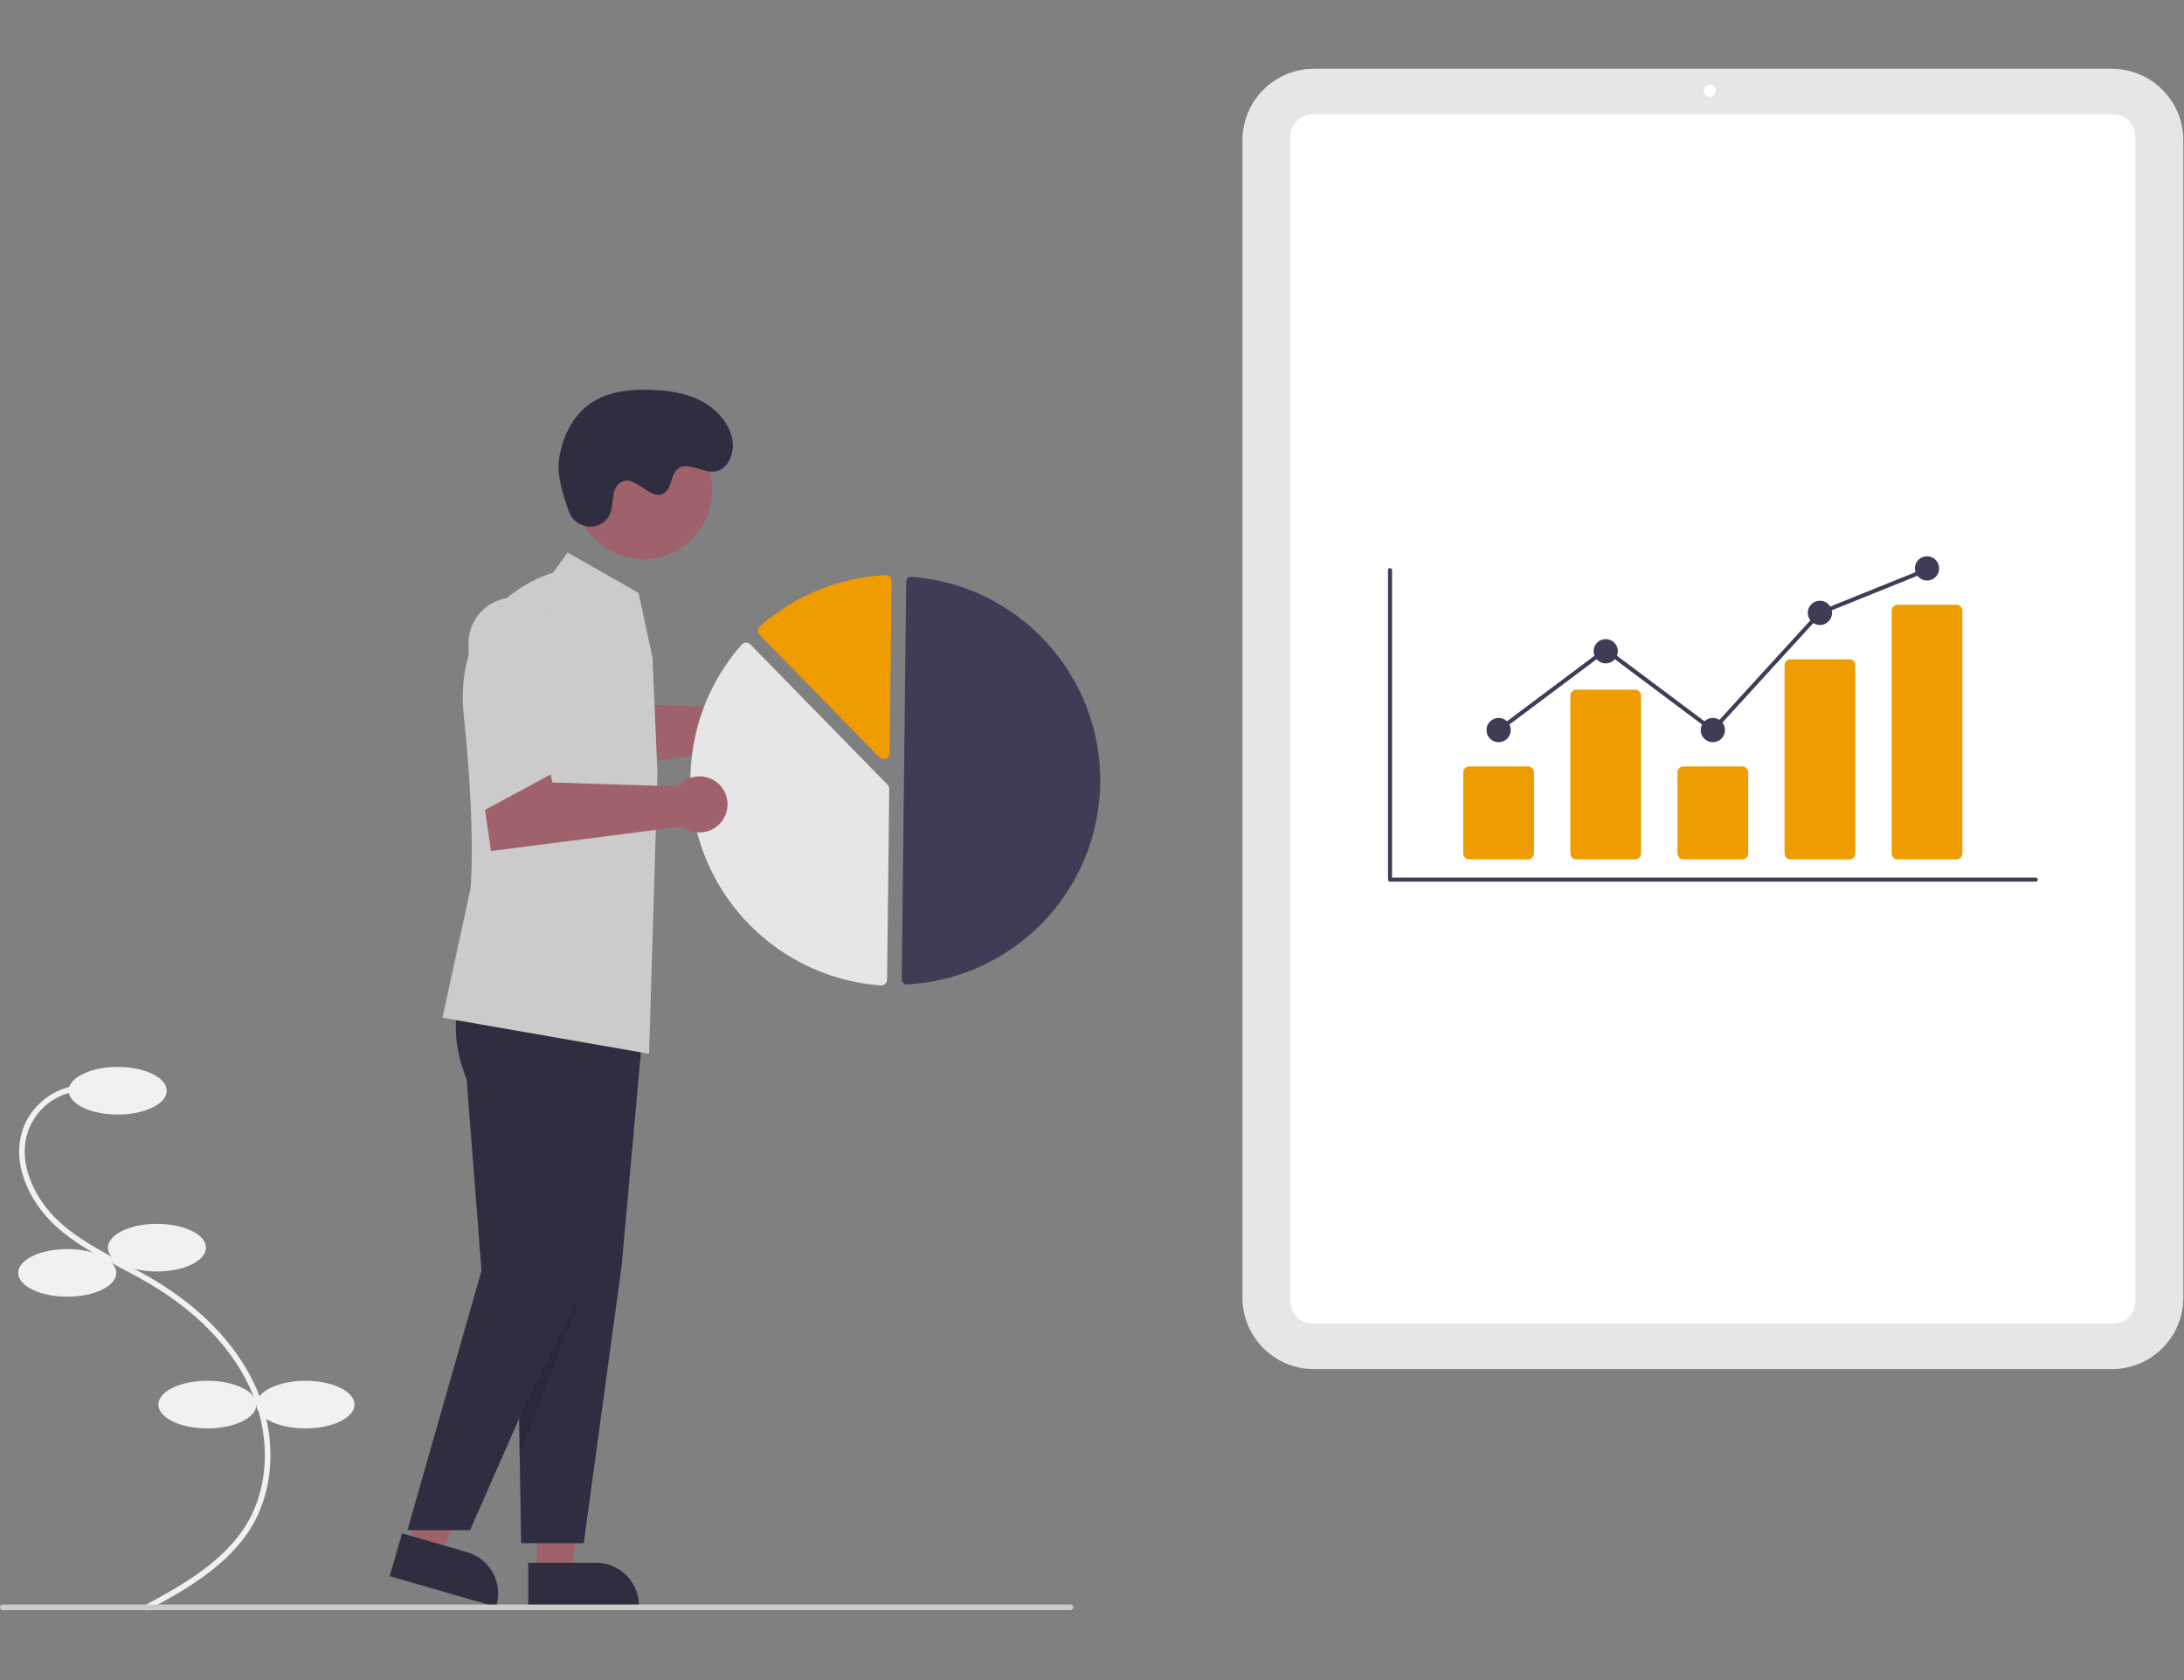 <?xml version="1.0" standalone="no"?>
<!DOCTYPE svg PUBLIC "-//W3C//DTD SVG 1.0//EN" "http://www.w3.org/TR/2001/REC-SVG-20010904/DTD/svg10.dtd">
<svg xmlns="http://www.w3.org/2000/svg" xmlns:xlink="http://www.w3.org/1999/xlink" id="body_1" width="650" height="500">

<rect width="100%" height="100%" fill="#808080" stroke="none"/>

<g transform="matrix(0.834 0 0 0.834 -0 20.478)">
    <path transform="matrix(1 0 0 1 -210.433 -174.88)"  d="M262.716 725.12L261.765 723.362C 274.518 716.464 290.391 707.881 298.681 693.794C 306.853 679.908 307.037 661.052 299.16 644.583C 292.456 630.568 280.142 618.011 263.548 608.27C 260.275 606.349 256.84 604.528 253.517 602.767C 245.485 598.51 237.181 594.109 230.333 587.864C 220.901 579.263 213.765 564.829 219.084 551.973C 222.652 543.601 230.673 537.989 239.761 537.506L239.761 537.506L239.874 539.503C 231.549 539.944 224.199 545.083 220.926 552.751C 215.984 564.698 222.765 578.256 231.68 586.386C 238.341 592.46 246.532 596.801 254.454 601C 257.795 602.771 261.251 604.602 264.561 606.546C 281.5 616.489 294.088 629.343 300.964 643.72C 309.124 660.78 308.91 680.357 300.405 694.809C 291.832 709.375 275.688 718.106 262.716 725.12z" stroke="none" fill="#F1F1F1" fill-rule="nonzero" />
    <path d="M24.504 364.667C 24.504 359.973 32.339 356.167 42.004 356.167C 51.669 356.167 59.504 359.973 59.504 364.667C 59.504 369.362 51.669 373.167 42.004 373.167C 32.339 373.167 24.504 369.362 24.504 364.667" stroke="none" fill="#F1F1F1" fill-rule="nonzero" />
    <path d="M38.504 420.667C 38.504 415.973 46.339 412.167 56.004 412.167C 65.669 412.167 73.504 415.973 73.504 420.667C 73.504 425.362 65.669 429.167 56.004 429.167C 46.339 429.167 38.504 425.362 38.504 420.667" stroke="none" fill="#F1F1F1" fill-rule="nonzero" />
    <path d="M6.504 429.667C 6.504 424.973 14.339 421.167 24.004 421.167C 33.669 421.167 41.504 424.973 41.504 429.667C 41.504 434.362 33.669 438.167 24.004 438.167C 14.339 438.167 6.504 434.362 6.504 429.667" stroke="none" fill="#F1F1F1" fill-rule="nonzero" />
    <path d="M56.504 476.667C 56.504 471.973 64.339 468.167 74.004 468.167C 83.669 468.167 91.504 471.973 91.504 476.667C 91.504 481.362 83.669 485.167 74.004 485.167C 64.339 485.167 56.504 481.362 56.504 476.667" stroke="none" fill="#F1F1F1" fill-rule="nonzero" />
    <path d="M91.504 476.667C 91.504 471.973 99.339 468.167 109.004 468.167C 118.669 468.167 126.504 471.973 126.504 476.667C 126.504 481.362 118.669 485.167 109.004 485.167C 99.339 485.167 91.504 481.362 91.504 476.667" stroke="none" fill="#F1F1F1" fill-rule="nonzero" />
    <path transform="matrix(1 0 0 1 -210.433 -174.88)"  d="M964.104 638.88L679.27 638.88C 665.214 638.864 653.822 627.473 653.807 613.416L653.807 613.416L653.807 200.343C 653.822 186.287 665.214 174.896 679.27 174.88L679.27 174.88L964.104 174.88C 978.16 174.896 989.552 186.287 989.567 200.343L989.567 200.343L989.567 613.416C 989.552 627.473 978.16 638.864 964.104 638.88z" stroke="none" fill="#E6E6E6" fill-rule="nonzero" />
    <path transform="matrix(1 0 0 1 -210.433 -174.88)"  d="M964.605 622.633L678.769 622.633C 674.436 622.628 670.924 619.117 670.919 614.784L670.919 614.784L670.919 198.976C 670.924 194.643 674.436 191.131 678.769 191.126L678.769 191.126L964.605 191.126C 968.938 191.131 972.449 194.643 972.454 198.976L972.454 198.976L972.454 614.784C 972.449 619.117 968.938 622.628 964.605 622.633z" stroke="none" fill="#FFFFFF" fill-rule="nonzero" />
    <path d="M612.338 7.798C 612.338 8.396 612.126 8.907 611.703 9.33C 611.28 9.753 610.77 9.965 610.171 9.965C 609.573 9.965 609.063 9.753 608.64 9.33C 608.217 8.907 608.005 8.396 608.005 7.798C 608.005 7.2 608.217 6.69 608.64 6.267C 609.063 5.844 609.573 5.632 610.171 5.632C 610.77 5.632 611.28 5.844 611.703 6.267C 612.126 6.69 612.338 7.2 612.338 7.798C 612.338 7.824 612.337 7.849 612.336 7.874" stroke="none" fill="#FFFFFF" fill-rule="nonzero" />
    <path transform="matrix(1 0 0 1 -210.433 -174.88)"  d="M936.898 464.929L706.476 464.929C 706.078 464.929 705.755 464.606 705.755 464.208L705.755 464.208L705.755 353.767C 705.757 353.37 706.079 353.05 706.476 353.05C 706.873 353.05 707.195 353.37 707.197 353.767L707.197 353.767L707.197 463.487L936.898 463.487C 937.295 463.489 937.616 463.811 937.616 464.208C 937.616 464.605 937.295 464.928 936.898 464.929z" stroke="none" fill="#3F3D56" fill-rule="nonzero" />
    <path transform="matrix(1 0 0 1 -210.433 -174.88)"  d="M755.707 456.997L734.75 456.997C 733.568 456.996 732.61 456.038 732.609 454.857L732.609 454.857L732.609 425.966C 732.61 424.785 733.568 423.827 734.75 423.826L734.75 423.826L755.707 423.826C 756.889 423.827 757.846 424.785 757.848 425.966L757.848 425.966L757.848 454.857C 757.846 456.038 756.889 456.996 755.707 456.997z" stroke="none" fill="#EF9C01" fill-rule="nonzero" />
    <path transform="matrix(1 0 0 1 -210.433 -174.88)"  d="M793.926 456.997L772.969 456.997C 771.787 456.996 770.829 456.038 770.828 454.857L770.828 454.857L770.828 398.564C 770.829 397.382 771.787 396.425 772.969 396.423L772.969 396.423L793.926 396.423C 795.108 396.425 796.066 397.382 796.067 398.564L796.067 398.564L796.067 454.857C 796.066 456.038 795.108 456.996 793.926 456.997z" stroke="none" fill="#EF9C01" fill-rule="nonzero" />
    <path transform="matrix(1 0 0 1 -210.433 -174.88)"  d="M832.145 456.997L811.188 456.997C 810.006 456.996 809.048 456.038 809.047 454.857L809.047 454.857L809.047 425.966C 809.048 424.785 810.006 423.827 811.188 423.826L811.188 423.826L832.145 423.826C 833.327 423.827 834.285 424.785 834.286 425.966L834.286 425.966L834.286 454.857C 834.285 456.038 833.327 456.996 832.145 456.997z" stroke="none" fill="#EF9C01" fill-rule="nonzero" />
    <path transform="matrix(1 0 0 1 -210.433 -174.88)"  d="M870.365 456.997L849.407 456.997C 848.252 457.022 847.295 456.108 847.266 454.954L847.266 454.954L847.266 387.65C 847.295 386.496 848.252 385.582 849.407 385.607L849.407 385.607L870.365 385.607C 871.519 385.582 872.476 386.496 872.505 387.65L872.505 387.65L872.505 454.954C 872.476 456.108 871.519 457.022 870.365 456.997z" stroke="none" fill="#EF9C01" fill-rule="nonzero" />
    <path transform="matrix(1 0 0 1 -210.433 -174.88)"  d="M908.584 456.997L887.626 456.997C 886.444 456.996 885.487 456.038 885.485 454.857L885.485 454.857L885.485 368.277C 885.487 367.096 886.444 366.138 887.626 366.137L887.626 366.137L908.584 366.137C 909.765 366.138 910.723 367.096 910.724 368.277L910.724 368.277L910.724 454.857C 910.723 456.038 909.765 456.996 908.584 456.997z" stroke="none" fill="#EF9C01" fill-rule="nonzero" />
    <path d="M539.123 235.966C 539.123 237.161 538.7 238.181 537.855 239.026C 537.01 239.87 535.991 240.293 534.796 240.293C 533.601 240.293 532.581 239.87 531.736 239.026C 530.892 238.181 530.469 237.161 530.469 235.966C 530.469 234.771 530.892 233.752 531.736 232.907C 532.581 232.062 533.601 231.639 534.796 231.639C 535.991 231.639 537.01 232.062 537.855 232.907C 538.7 233.752 539.123 234.771 539.123 235.966C 539.123 236.016 539.122 236.067 539.12 236.117" stroke="none" fill="#3F3D56" fill-rule="nonzero" />
    <path d="M577.342 207.843C 577.342 209.037 576.919 210.057 576.074 210.902C 575.23 211.747 574.21 212.169 573.015 212.169C 571.82 212.169 570.8 211.747 569.956 210.902C 569.111 210.057 568.688 209.037 568.688 207.843C 568.688 206.648 569.111 205.628 569.956 204.783C 570.8 203.938 571.82 203.516 573.015 203.516C 574.21 203.516 575.23 203.938 576.074 204.783C 576.919 205.628 577.342 206.648 577.342 207.843C 577.342 207.893 577.341 207.943 577.339 207.994" stroke="none" fill="#3F3D56" fill-rule="nonzero" />
    <path d="M615.561 235.966C 615.561 237.161 615.138 238.181 614.293 239.026C 613.449 239.87 612.429 240.293 611.234 240.293C 610.039 240.293 609.019 239.87 608.175 239.026C 607.33 238.181 606.907 237.161 606.907 235.966C 606.907 234.771 607.33 233.752 608.175 232.907C 609.019 232.062 610.039 231.639 611.234 231.639C 612.429 231.639 613.449 232.062 614.293 232.907C 615.138 233.752 615.561 234.771 615.561 235.966C 615.561 236.016 615.56 236.067 615.558 236.117" stroke="none" fill="#3F3D56" fill-rule="nonzero" />
    <path d="M653.78 194.141C 653.78 195.336 653.357 196.356 652.513 197.201C 651.668 198.046 650.648 198.468 649.453 198.468C 648.258 198.468 647.239 198.046 646.394 197.201C 645.549 196.356 645.126 195.336 645.126 194.141C 645.126 192.947 645.549 191.927 646.394 191.082C 647.239 190.237 648.258 189.815 649.453 189.815C 650.648 189.815 651.668 190.237 652.513 191.082C 653.357 191.927 653.78 192.947 653.78 194.141C 653.78 194.192 653.779 194.242 653.777 194.292" stroke="none" fill="#3F3D56" fill-rule="nonzero" />
    <path d="M691.999 178.277C 691.999 179.472 691.577 180.492 690.732 181.336C 689.887 182.181 688.867 182.604 687.672 182.604C 686.477 182.604 685.458 182.181 684.613 181.336C 683.768 180.492 683.346 179.472 683.346 178.277C 683.346 177.082 683.768 176.062 684.613 175.218C 685.458 174.373 686.477 173.95 687.672 173.95C 688.867 173.95 689.887 174.373 690.732 175.218C 691.577 176.062 691.999 177.082 691.999 178.277C 691.999 178.327 691.998 178.378 691.996 178.428" stroke="none" fill="#3F3D56" fill-rule="nonzero" />
    <path d="M611.325 236.935L573.015 208.241L535.228 236.543L534.363 235.389L573.015 206.438L611.143 234.997L649.031 193.534L649.184 193.472L687.403 178.073L687.942 179.411L649.875 194.749L611.325 236.935L611.325 236.935" stroke="none" fill="#3F3D56" fill-rule="nonzero" />
    <path transform="matrix(1 0 0 1 -210.433 -174.88)"  d="M485.061 399.365C 482.1 399.363 479.291 400.676 477.395 402.949L477.395 402.949L432.585 401.548L430.831 393.994L407.642 405.31L410.642 425.999L478.932 417.255C 482.383 419.936 487.177 420.065 490.766 417.572C 494.356 415.078 495.91 410.542 494.603 406.372C 493.296 402.201 489.431 399.363 485.061 399.365L485.061 399.365L485.061 399.365z" stroke="none" fill="#9F616A" fill-rule="nonzero" />
    <path d="M191.627 537.085L203.887 537.085L209.72 489.797L191.625 489.798L191.627 537.085L191.627 537.085" stroke="none" fill="#9F616A" fill-rule="nonzero" />
    <path transform="matrix(1 0 0 1 -210.433 -174.88)"  d="M398.933 707.962L423.077 707.961L423.078 707.961C 431.575 707.962 438.464 714.85 438.464 723.347L438.464 723.347L438.464 723.847L398.933 723.849L398.933 707.962z" stroke="none" fill="#2F2E41" fill-rule="nonzero" />
    <path d="M145.367 527.336L157.145 530.74L175.877 486.93L158.494 481.907L145.367 527.336L145.367 527.336" stroke="none" fill="#9F616A" fill-rule="nonzero" />
    <path transform="matrix(1 0 0 1 -210.433 -174.88)"  d="M353.906 697.502L377.101 704.205L377.102 704.205C 385.265 706.565 389.971 715.095 387.612 723.258L387.612 723.258L387.473 723.739L349.496 712.764L353.906 697.502z" stroke="none" fill="#2F2E41" fill-rule="nonzero" />
    <path transform="matrix(1 0 0 1 -210.433 -174.88)"  d="M387.004 506.627C 387.004 506.627 382.644 518.794 389.523 535.394L389.523 535.394L394.831 603.761L396.402 700.994L418.752 700.994L432.278 601.871L440.402 511.994L387.004 506.627z" stroke="none" fill="#2F2E41" fill-rule="nonzero" />
    <path transform="matrix(1 0 0 1 -210.433 -174.88)"  d="M374.433 506.627C 374.433 506.627 370.073 518.794 376.952 535.394L376.952 535.394L382.26 603.761L355.831 696.365L378.181 696.365L419.708 601.871L427.831 511.994L374.433 506.627z" stroke="none" fill="#2F2E41" fill-rule="nonzero" />
    <path d="M254.128 150.377C 254.128 157.159 251.73 162.948 246.934 167.744C 242.138 172.54 236.349 174.938 229.567 174.938C 222.785 174.938 216.996 172.54 212.2 167.744C 207.404 162.948 205.006 157.159 205.006 150.377C 205.006 143.594 207.404 137.805 212.2 133.009C 216.996 128.214 222.785 125.816 229.567 125.816C 236.349 125.816 242.138 128.214 246.934 133.009C 251.73 137.805 254.128 143.594 254.128 150.377C 254.128 150.663 254.123 150.948 254.113 151.234" stroke="none" fill="#9F616A" fill-rule="nonzero" />
    <path transform="matrix(1 0 0 1 -210.433 -174.88)"  d="M443.285 385.001L438.307 361.874L412.963 347.484L407.824 354.679C 407.824 354.679 371.559 364.209 375.945 405.851C 380.331 447.494 378.331 467.494 378.331 467.494L378.331 467.494L368.331 513.494C 368.331 513.494 371.409 514.022 442.061 526.365L442.061 526.365L445.061 426.365L443.285 385.001z" stroke="none" fill="#CBCBCB" fill-rule="nonzero" />
    <path d="M208.266 435.17L185.251 481.659L185.251 494.985L208.266 435.17L208.266 435.17" stroke="none" fill="#000000" fill-rule="nonzero" fill-opacity="0.098" />
    <path transform="matrix(1 0 0 1 -210.433 -174.88)"  d="M413.518 333.025C 415.86 339.297 424.721 340.166 427.846 334.246C 428.089 333.786 428.287 333.304 428.438 332.807C 429.294 329.963 428.755 326.831 430.336 324.112C 430.722 323.432 431.274 322.861 431.941 322.454C 437.197 319.354 442.371 329.191 447.259 326.439C 450.256 324.751 449.615 319.85 452.282 317.678C 455.802 314.812 460.886 319.081 465.4 318.594C 470.421 318.051 472.798 311.69 471.706 306.758C 470.375 300.744 465.67 295.863 460.148 293.132C 454.627 290.401 448.353 289.576 442.196 289.423C 435.199 289.249 427.878 289.992 421.962 293.731C 414.767 298.279 410.714 306.745 409.817 315.209C 409.271 320.358 411.605 327.904 413.518 333.025z" stroke="none" fill="#2F2E41" fill-rule="nonzero" />
    <path transform="matrix(1 0 0 1 -210.433 -174.88)"  d="M533.873 501.612C 533.909 501.612 533.945 501.611 533.981 501.609C 572.387 499.6 602.623 468.097 603.054 429.641C 603.485 391.185 573.963 359.012 535.612 356.142C 535.15 356.106 534.694 356.264 534.353 356.579C 534.014 356.888 533.819 357.324 533.816 357.783L533.816 357.783L532.222 499.928C 532.214 500.849 532.952 501.602 533.872 501.612L533.872 501.612L533.873 501.612z" stroke="none" fill="#3F3D56" fill-rule="nonzero" />
    <path transform="matrix(1 0 0 1 -210.433 -174.88)"  d="M476.712 379.647C 477.279 379.654 477.821 379.885 478.218 380.291L478.218 380.291L527.153 430.335C 527.551 430.739 527.77 431.286 527.762 431.853L527.762 431.853L527 499.87C 526.995 500.46 526.745 501.021 526.308 501.418C 525.871 501.821 525.286 502.024 524.694 501.979C 496.942 499.902 472.755 482.302 462.243 456.534C 451.73 430.767 456.703 401.27 475.082 380.373C 475.476 379.927 476.037 379.664 476.633 379.648C 476.659 379.647 476.685 379.647 476.712 379.647z" stroke="none" fill="#E6E6E6" fill-rule="nonzero" />
    <path transform="matrix(1 0 0 1 -210.433 -174.88)"  d="M526.471 355.561C 527.018 355.568 527.541 355.782 527.936 356.16C 528.364 356.567 528.602 357.135 528.593 357.725L528.593 357.725L527.905 419.094C 527.895 419.959 527.366 420.732 526.564 421.054C 525.762 421.375 524.845 421.182 524.241 420.565L524.241 420.565L481.539 376.895C 481.142 376.488 480.923 375.941 480.93 375.373C 480.937 374.805 481.169 374.264 481.575 373.867C 481.601 373.842 481.627 373.817 481.654 373.793C 494.073 362.862 509.817 356.439 526.339 355.564C 526.383 355.562 526.427 355.561 526.471 355.561z" stroke="none" fill="#EF9C01" fill-rule="nonzero" />
    <path transform="matrix(1 0 0 1 -210.433 -174.88)"  d="M460.061 427.365C 457.1 427.363 454.291 428.676 452.395 430.949L452.395 430.949L407.585 429.548L405.831 421.994L382.642 433.31L385.642 453.999L453.932 445.255C 457.383 447.936 462.177 448.065 465.766 445.572C 469.356 443.078 470.91 438.542 469.603 434.372C 468.296 430.201 464.431 427.363 460.061 427.365L460.061 427.365L460.061 427.365z" stroke="none" fill="#9F616A" fill-rule="nonzero" />
    <path transform="matrix(1 0 0 1 -210.433 -174.88)"  d="M378.863 441.831L377.618 380.198C 377.499 374.329 380.541 368.848 385.585 365.844C 390.629 362.841 396.897 362.777 402.001 365.678C 407.105 368.579 410.257 373.998 410.257 379.868L410.257 379.868L410.257 424.911L378.863 441.831z" stroke="none" fill="#CBCBCB" fill-rule="nonzero" />
    <path transform="matrix(1 0 0 1 -210.433 -174.88)"  d="M592.433 724.88L211.433 724.88C 211.075 724.88 210.745 724.689 210.566 724.38C 210.388 724.07 210.388 723.689 210.566 723.38C 210.745 723.07 211.075 722.88 211.433 722.88L211.433 722.88L592.433 722.88C 592.985 722.88 593.433 723.327 593.433 723.88C 593.433 724.432 592.985 724.88 592.433 724.88z" stroke="none" fill="#CBCBCB" fill-rule="nonzero" />
</g>
</svg>